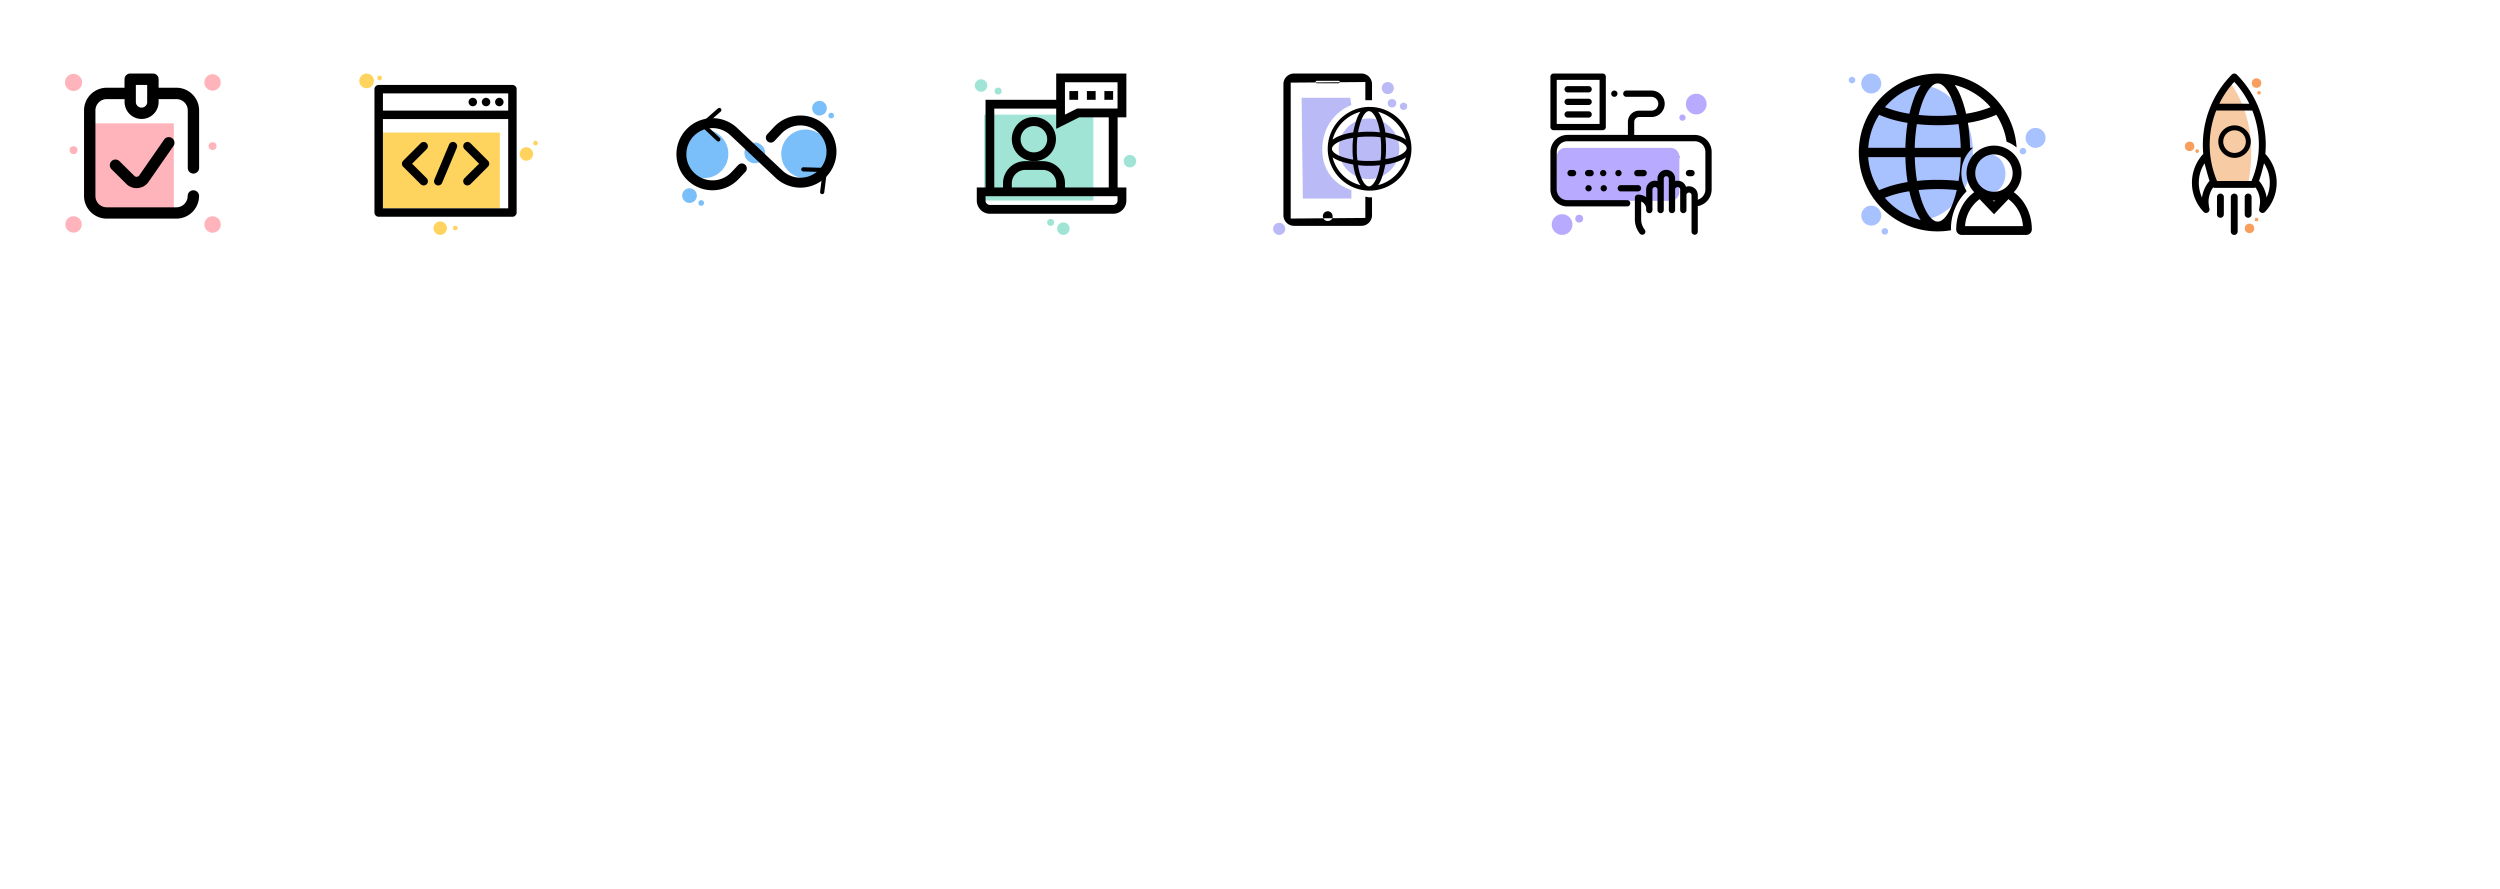 <svg xmlns="http://www.w3.org/2000/svg" xmlns:xlink="http://www.w3.org/1999/xlink" width="1190" height="423" viewBox="0 0 1190 423">
  <defs>
    <clipPath id="clip-consulting-sprite">
      <rect width="1190" height="423"/>
    </clipPath>
  </defs>
  <g id="consulting-sprite" clip-path="url(#clip-consulting-sprite)">
    <g id="audit" transform="translate(10.827 12.1)">
      <rect id="Rectangle_1" data-name="Rectangle 1" width="37.861" height="40.571" transform="translate(34.045 46.607)" fill="#ffb4bc"/>
      <path id="Path_1" data-name="Path 1" d="M107.769,70.534a2.716,2.716,0,0,0,2.71-2.71V40.448A10.807,10.807,0,0,0,99.693,29.662H91.206V25.61A2.716,2.716,0,0,0,88.5,22.9H77.683a2.716,2.716,0,0,0-2.71,2.71v4.052H66.486A10.807,10.807,0,0,0,55.7,40.448V81.183A10.807,10.807,0,0,0,66.486,91.969H99.665a10.807,10.807,0,0,0,10.786-10.786,2.71,2.71,0,1,0-5.42,0,5.386,5.386,0,0,1-5.393,5.393H66.513a5.386,5.386,0,0,1-5.393-5.393V40.475a5.386,5.386,0,0,1,5.393-5.393H75v1.341a8.1,8.1,0,0,0,16.206,0V35.082h8.486a5.386,5.386,0,0,1,5.393,5.393V67.851A2.687,2.687,0,0,0,107.769,70.534ZM85.786,36.424a2.71,2.71,0,0,1-5.42,0v-8.1h5.393v8.1Zm11.8,17.219a2.687,2.687,0,0,1,.684,3.75l-12.018,17.3c-.027.055-.082.109-.109.164a6.972,6.972,0,0,1-4.955,2.573c-.164,0-.3.027-.465.027a6.937,6.937,0,0,1-4.791-1.916l-.027-.027-7.118-7.063a2.691,2.691,0,1,1,3.778-3.833l7.118,7.036a1.517,1.517,0,0,0,1.15.411,1.547,1.547,0,0,0,1.04-.52L93.807,54.355A2.705,2.705,0,0,1,97.585,53.643Z" transform="translate(-26.528)"/>
      <circle id="Ellipse_1" data-name="Ellipse 1" cx="3.915" cy="3.915" r="3.915" transform="translate(86.442 23.229)" fill="#ffb4bc"/>
      <circle id="Ellipse_2" data-name="Ellipse 2" cx="4.079" cy="4.079" r="4.079" transform="translate(20.084 23.064)" fill="#ffb4bc"/>
      <circle id="Ellipse_3" data-name="Ellipse 3" cx="1.889" cy="1.889" r="1.889" transform="translate(88.468 55.559)" fill="#ffb4bc"/>
      <circle id="Ellipse_4" data-name="Ellipse 4" cx="1.889" cy="1.889" r="1.889" transform="translate(22.274 57.476)" fill="#ffb4bc"/>
      <circle id="Ellipse_5" data-name="Ellipse 5" cx="3.915" cy="3.915" r="3.915" transform="translate(86.442 90.847)" fill="#ffb4bc"/>
      <circle id="Ellipse_6" data-name="Ellipse 6" cx="3.915" cy="3.915" r="3.915" transform="matrix(0.335, -0.942, 0.942, 0.335, 19.173, 97.104)" fill="#ffb4bc"/>
    </g>
    <g id="code" transform="translate(167.1 29)">
      <path id="Path_2" data-name="Path 2" d="M67.1,189.181V163.5h55.659v36.06H67.1Z" transform="translate(-51.929 -129.412)" fill="#ffd45e"/>
      <path id="Path_3" data-name="Path 3" d="M110.164,36.5H46.515A2.013,2.013,0,0,0,44.5,38.515V97.224a2.013,2.013,0,0,0,2.015,2.015h63.649a2.013,2.013,0,0,0,2.015-2.015V38.515A2,2,0,0,0,110.164,36.5ZM48.53,40.513h59.636v8.2H48.53Zm59.636,54.7H48.53V52.747h59.636Z" transform="translate(-33.359 -25.061)"/>
      <path id="Path_4" data-name="Path 4" d="M126.735,208.8a2.011,2.011,0,0,0,2.853-2.836l-6.937-6.92,6.92-6.92a2.005,2.005,0,0,0-2.836-2.836l-8.346,8.346a2,2,0,0,0,0,2.836Z" transform="translate(-93.587 -150.118)"/>
      <path id="Path_5" data-name="Path 5" d="M283.415,204.454l-1.427,1.427a2.011,2.011,0,0,0,2.853,2.836l8.346-8.346a2,2,0,0,0,0-2.836l-8.346-8.346a2.005,2.005,0,0,0-2.836,2.836l1.427,1.427,5.511,5.511Z" transform="translate(-228.011 -150.035)"/>
      <path id="Path_6" data-name="Path 6" d="M204.684,209.164a2.01,2.01,0,0,0,2.639-1.07l7.009-16.692a2,2,0,0,0-3.692-1.552l-7.009,16.692A1.983,1.983,0,0,0,204.684,209.164Z" transform="translate(-163.975 -150.055)"/>
      <path id="Path_7" data-name="Path 7" d="M368.511,70.8a2.015,2.015,0,1,0,2.015,2.015A2.048,2.048,0,0,0,368.511,70.8Z" transform="translate(-297.93 -53.244)"/>
      <path id="Path_8" data-name="Path 8" d="M333.111,70.8a2.015,2.015,0,1,0,2.015,2.015A2.048,2.048,0,0,0,333.111,70.8Z" transform="translate(-268.844 -53.244)"/>
      <path id="Path_9" data-name="Path 9" d="M297.711,70.8a2.015,2.015,0,1,0,2.015,2.015A2.048,2.048,0,0,0,297.711,70.8Z" transform="translate(-239.757 -53.244)"/>
      <circle id="Ellipse_7" data-name="Ellipse 7" cx="3.5" cy="3.5" r="3.5" transform="translate(3.9 6)" fill="#ffd45e"/>
      <circle id="Ellipse_8" data-name="Ellipse 8" cx="1.106" cy="1.106" r="1.106" transform="translate(12.496 6.999)" fill="#ffd45e"/>
      <circle id="Ellipse_9" data-name="Ellipse 9" cx="3.21" cy="3.21" r="3.21" transform="translate(39.229 76.408)" fill="#ffd45e"/>
      <circle id="Ellipse_10" data-name="Ellipse 10" cx="1.106" cy="1.106" r="1.106" transform="translate(48.52 78.459)" fill="#ffd45e"/>
      <circle id="Ellipse_11" data-name="Ellipse 11" cx="3.21" cy="3.21" r="3.21" transform="translate(80.264 41.079)" fill="#ffd45e"/>
      <circle id="Ellipse_12" data-name="Ellipse 12" cx="1.106" cy="1.106" r="1.106" transform="translate(86.702 38.012)" fill="#ffd45e"/>
    </g>
    <g id="devops" transform="translate(321.919 48)">
      <circle id="Ellipse_13" data-name="Ellipse 13" cx="11.58" cy="11.58" r="11.58" transform="translate(1.618 13.647)" fill="#7abff9"/>
      <circle id="Ellipse_14" data-name="Ellipse 14" cx="4.938" cy="4.938" r="4.938" transform="translate(32.416 19.851)" fill="#7abff9"/>
      <circle id="Ellipse_15" data-name="Ellipse 15" cx="3.503" cy="3.503" r="3.503" transform="translate(64.649 0)" fill="#7abff9"/>
      <circle id="Ellipse_16" data-name="Ellipse 16" cx="1.338" cy="1.338" r="1.338" transform="translate(72.385 5.668)" fill="#7abff9"/>
      <circle id="Ellipse_17" data-name="Ellipse 17" cx="11.58" cy="11.58" r="11.58" transform="translate(49.955 13.647)" fill="#7abff9"/>
      <g id="Group_2" data-name="Group 2" transform="translate(0.081 6.992)">
        <g id="Group_1" data-name="Group 1" transform="translate(0)">
          <path id="Path_10" data-name="Path 10" d="M70.828,33.4a17.171,17.171,0,0,0-24.254.73l-3.26,3.479a2.358,2.358,0,1,0,3.43,3.235L50,37.368a12.443,12.443,0,1,1,.535,17.588L28.986,34.668a17.158,17.158,0,1,0,.73,24.254l3.235-3.43a2.358,2.358,0,0,0-3.43-3.235l-3.235,3.43a12.434,12.434,0,1,1-.535-17.564L47.3,58.41A17.167,17.167,0,0,0,70.828,33.4Z" transform="translate(-0.081 -28.742)"/>
        </g>
      </g>
      <path id="Path_11" data-name="Path 11" d="M59.155,17.9,51.2,24.857l7.493,7.055" transform="translate(-38.683 -13.546)" fill="none" stroke="#000" stroke-linecap="round" stroke-miterlimit="10" stroke-width="2"/>
      <path id="Path_12" data-name="Path 12" d="M257.277,144.9l1.314-10.509L248.3,134.1" transform="translate(-187.835 -101.478)" fill="none" stroke="#000" stroke-linecap="round" stroke-miterlimit="10" stroke-width="2"/>
      <circle id="Ellipse_18" data-name="Ellipse 18" cx="3.503" cy="3.503" r="3.503" transform="translate(2.786 41.599)" fill="#7abff9"/>
      <circle id="Ellipse_19" data-name="Ellipse 19" cx="1.338" cy="1.338" r="1.338" transform="translate(10.522 47.267)" fill="#7abff9"/>
    </g>
    <g id="it-consulting" transform="translate(464 35)">
      <rect id="Rectangle_2" data-name="Rectangle 2" width="52.01" height="40.907" transform="translate(4.438 19.559)" fill="#a0e4d5"/>
      <path id="Path_13" data-name="Path 13" d="M117.5,124.628a10.5,10.5,0,1,0-10.428,10.428A10.436,10.436,0,0,0,117.5,124.628Zm-10.428,6.246a6.265,6.265,0,1,1,0-12.528,6.264,6.264,0,1,1,0,12.528Z" transform="translate(-78.877 -93.345)"/>
      <path id="Path_14" data-name="Path 14" d="M43,12.509H9.364V54.22H5.2v6.264a6.274,6.274,0,0,0,6.264,6.264H70.139A6.274,6.274,0,0,0,76.4,60.484V54.22H72.24V20.855H76.4V0H43ZM72.2,60.465a2.081,2.081,0,0,1-2.082,2.082H11.446a2.081,2.081,0,0,1-2.082-2.082V58.383H72.2ZM43,54.22H21.873V52.138a6.409,6.409,0,0,1,6.392-6.264h8.346A6.409,6.409,0,0,1,43,52.138Zm25.019,0H47.184V52.138A10.538,10.538,0,0,0,36.611,41.71H28.265A10.538,10.538,0,0,0,17.691,52.138V54.22H13.527V16.691H43v9.624l10.921-5.46h14.1ZM47.184,4.164H72.2V16.673H52.937l-5.771,2.885V4.164Z" transform="translate(-4.25)"/>
      <path id="Path_15" data-name="Path 15" d="M246.5,45.7h4.164v4.164H246.5Z" transform="translate(-201.484 -37.354)"/>
      <path id="Path_16" data-name="Path 16" d="M292.1,45.7h4.182v4.164h-4.164V45.7Z" transform="translate(-238.757 -37.354)"/>
      <path id="Path_17" data-name="Path 17" d="M337.8,45.7h4.164v4.164H337.8Z" transform="translate(-276.111 -37.354)"/>
      <circle id="Ellipse_20" data-name="Ellipse 20" cx="2.977" cy="2.977" r="2.977" transform="translate(0 2.721)" fill="#a0e4d5"/>
      <circle id="Ellipse_21" data-name="Ellipse 21" cx="1.662" cy="1.662" r="1.662" transform="translate(9.441 6.684)" fill="#a0e4d5"/>
      <circle id="Ellipse_22" data-name="Ellipse 22" cx="2.977" cy="2.977" r="2.977" transform="translate(39.19 70.875)" fill="#a0e4d5"/>
      <circle id="Ellipse_23" data-name="Ellipse 23" cx="1.662" cy="1.662" r="1.662" transform="translate(34.442 69.213)" fill="#a0e4d5"/>
      <circle id="Ellipse_24" data-name="Ellipse 24" cx="2.977" cy="2.977" r="2.977" transform="translate(70.875 38.734)" fill="#a0e4d5"/>
    </g>
    <g id="mobility" transform="translate(605.8 34)">
      <circle id="Ellipse_25" data-name="Ellipse 25" cx="14.441" cy="14.441" r="14.441" transform="translate(31.393 22.373)" fill="#babaf7"/>
      <g id="Group_3" data-name="Group 3" transform="translate(5.11 1)">
        <path id="Path_18" data-name="Path 18" d="M62.842,36.815h0A19.969,19.969,0,0,0,42.913,16.885h0A19.969,19.969,0,0,0,22.984,36.815h0A19.969,19.969,0,0,0,42.913,56.744h0A19.969,19.969,0,0,0,62.842,36.815ZM42.625,54.722h0c-2.022,0-4.332-4.044-5.2-10.109a31.392,31.392,0,0,0,5.2.289,31.392,31.392,0,0,0,5.2-.289C46.957,50.678,44.646,54.722,42.625,54.722Zm0-12.131a33.166,33.166,0,0,1-5.488-.289,33.166,33.166,0,0,1-.289-5.488,33.166,33.166,0,0,1,.289-5.488,34.954,34.954,0,0,1,5.488-.289,33.166,33.166,0,0,1,5.488.289,34.954,34.954,0,0,1,.289,5.488,33.166,33.166,0,0,1-.289,5.488A31.451,31.451,0,0,1,42.625,42.591ZM25.006,36.815c0-2.022,4.044-4.332,10.109-5.2a31.392,31.392,0,0,0-.289,5.2,31.392,31.392,0,0,0,.289,5.2c-6.354-1.155-10.109-3.177-10.109-5.2ZM42.625,18.907h0c2.022,0,4.332,4.044,5.2,10.109a31.392,31.392,0,0,0-5.2-.289,31.392,31.392,0,0,0-5.2.289C38.581,22.662,40.6,18.907,42.625,18.907Zm7.8,12.42c6.065,1.155,10.109,3.177,10.109,5.2h0c0,2.022-4.044,4.332-10.109,5.2a31.391,31.391,0,0,0,.289-5.2A33.17,33.17,0,0,0,50.423,31.327Zm9.82,1.155c-2.311-1.733-5.777-2.6-9.82-3.466-.578-4.044-1.733-7.509-3.466-9.82A19.232,19.232,0,0,1,60.243,32.482ZM38.581,19.2c-1.733,2.311-2.6,5.777-3.466,9.82-4.044.578-7.509,1.733-9.82,3.466A18.723,18.723,0,0,1,38.581,19.2ZM25.295,40.858c2.311,1.733,5.777,2.6,9.82,3.466.578,4.044,1.733,7.51,3.466,9.82A18.249,18.249,0,0,1,25.295,40.858ZM46.957,54.144c1.733-2.311,2.6-5.777,3.466-9.82,4.044-.578,7.51-1.733,9.82-3.466A18.723,18.723,0,0,1,46.957,54.144Zm-4.332,5.777c-.578,0-1.155-.289-1.733-.289V69.741L5.366,70.03V5.332l35.526-.289v8.665h3.177V5.91A5.061,5.061,0,0,0,39.159,1H6.81A5.061,5.061,0,0,0,1.9,5.91V68.586A5.061,5.061,0,0,0,6.81,73.5H39.159a5.061,5.061,0,0,0,4.91-4.91V59.921ZM17.785,4.466h10.4a.621.621,0,0,1,.578.578.621.621,0,0,1-.578.578h-10.4a.621.621,0,0,1-.578-.578A.621.621,0,0,1,17.785,4.466Zm5.2,66.719a2.311,2.311,0,1,1,2.311-2.311C25.584,70.03,24.429,71.185,22.984,71.185Z" transform="translate(-1.9 -1)"/>
      </g>
      <path id="Path_19" data-name="Path 19" d="M28.584,8.466S15.3,12.8,14.72,28.973C14.431,45.436,28.584,48.9,28.584,48.9v4.044H5.478L4.9,5H28.006Z" transform="translate(8.875 7.553)" fill="#babaf7"/>
      <circle id="Ellipse_26" data-name="Ellipse 26" cx="2.888" cy="2.888" r="2.888" transform="translate(51.9 5.044)" fill="#babaf7"/>
      <circle id="Ellipse_27" data-name="Ellipse 27" cx="2.888" cy="2.888" r="2.888" transform="translate(0.2 72.051)" fill="#babaf7"/>
      <circle id="Ellipse_28" data-name="Ellipse 28" cx="1.733" cy="1.733" r="1.733" transform="translate(60.565 14.864)" fill="#babaf7"/>
      <circle id="Ellipse_29" data-name="Ellipse 29" cx="2.022" cy="2.022" r="2.022" transform="translate(54.788 13.131)" fill="#babaf7"/>
    </g>
    <g id="odc" transform="translate(738 35)">
      <g id="Group_5" data-name="Group 5" transform="translate(15.403 38.278)">
        <g id="Group_4" data-name="Group 4">
          <path id="Path_20" data-name="Path 20" d="M93.247,225.842a1.521,1.521,0,0,0-1.053-.442,1.45,1.45,0,0,0-1.053.442,1.521,1.521,0,0,0-.442,1.053,1.45,1.45,0,0,0,.442,1.053,1.553,1.553,0,0,0,1.053.442,1.45,1.45,0,0,0,1.053-.442,1.521,1.521,0,0,0,.442-1.053A1.45,1.45,0,0,0,93.247,225.842Z" transform="translate(-90.7 -225.4)"/>
        </g>
      </g>
      <g id="Group_7" data-name="Group 7" transform="translate(22.569 38.278)">
        <g id="Group_6" data-name="Group 6">
          <path id="Path_21" data-name="Path 21" d="M135.685,225.4h-1.291a1.494,1.494,0,1,0,0,2.989h1.291a1.494,1.494,0,1,0,0-2.989Z" transform="translate(-132.9 -225.4)"/>
        </g>
      </g>
      <g id="Group_9" data-name="Group 9" transform="translate(29.736 38.278)">
        <g id="Group_8" data-name="Group 8">
          <path id="Path_22" data-name="Path 22" d="M177.647,225.842a1.521,1.521,0,0,0-1.053-.442,1.45,1.45,0,0,0-1.053.442,1.521,1.521,0,0,0-.442,1.053,1.45,1.45,0,0,0,.442,1.053,1.521,1.521,0,0,0,1.053.442,1.45,1.45,0,0,0,1.053-.442,1.476,1.476,0,0,0,0-2.106Z" transform="translate(-175.1 -225.4)"/>
        </g>
      </g>
      <g id="Group_11" data-name="Group 11" transform="translate(36.886 38.278)">
        <g id="Group_10" data-name="Group 10">
          <path id="Path_23" data-name="Path 23" d="M219.747,225.842a1.521,1.521,0,0,0-1.053-.442,1.45,1.45,0,0,0-1.053.442,1.521,1.521,0,0,0-.442,1.053,1.45,1.45,0,0,0,.442,1.053,1.521,1.521,0,0,0,1.053.442,1.45,1.45,0,0,0,1.053-.442,1.521,1.521,0,0,0,.442-1.053A1.45,1.45,0,0,0,219.747,225.842Z" transform="translate(-217.2 -225.4)"/>
        </g>
      </g>
      <g id="Group_13" data-name="Group 13" transform="translate(44.052 38.278)">
        <g id="Group_12" data-name="Group 12">
          <path id="Path_24" data-name="Path 24" d="M261.947,225.842a1.521,1.521,0,0,0-1.053-.442,1.45,1.45,0,0,0-1.053.442,1.553,1.553,0,0,0-.442,1.053,1.45,1.45,0,0,0,.442,1.053,1.521,1.521,0,0,0,1.053.442,1.508,1.508,0,0,0,1.494-1.494A1.521,1.521,0,0,0,261.947,225.842Z" transform="translate(-259.4 -225.4)"/>
        </g>
      </g>
      <g id="Group_15" data-name="Group 15" transform="translate(51.202 38.278)">
        <g id="Group_14" data-name="Group 14">
          <path id="Path_25" data-name="Path 25" d="M304.064,225.842a1.561,1.561,0,0,0-1.07-.442,1.45,1.45,0,0,0-1.053.442,1.521,1.521,0,0,0-.442,1.053,1.45,1.45,0,0,0,.442,1.053,1.553,1.553,0,0,0,1.053.442,1.508,1.508,0,0,0,1.511-1.494A1.6,1.6,0,0,0,304.064,225.842Z" transform="translate(-301.5 -225.4)"/>
        </g>
      </g>
      <g id="Group_17" data-name="Group 17" transform="translate(58.368 38.278)">
        <g id="Group_16" data-name="Group 16">
          <path id="Path_26" data-name="Path 26" d="M346.247,225.842a1.521,1.521,0,0,0-1.053-.442,1.45,1.45,0,0,0-1.053.442,1.521,1.521,0,0,0-.442,1.053,1.45,1.45,0,0,0,.442,1.053,1.521,1.521,0,0,0,1.053.442,1.45,1.45,0,0,0,1.053-.442,1.521,1.521,0,0,0,.442-1.053A1.45,1.45,0,0,0,346.247,225.842Z" transform="translate(-343.7 -225.4)"/>
        </g>
      </g>
      <path id="Path_27" data-name="Path 27" d="M71.806,233.536H21.946A4.247,4.247,0,0,1,17.7,229.29V212.546a4.247,4.247,0,0,1,4.246-4.246H71.823a4.247,4.247,0,0,1,4.246,4.246V229.29A4.273,4.273,0,0,1,71.806,233.536Z" transform="translate(-14.694 -172.926)" fill="#b8aaff"/>
      <g id="Group_19" data-name="Group 19" transform="translate(8.101 45.903)">
        <g id="Group_18" data-name="Group 18">
          <path id="Path_28" data-name="Path 28" d="M50.383,270.3H49.194a1.494,1.494,0,0,0,0,2.989h1.189a1.494,1.494,0,0,0,0-2.989Z" transform="translate(-47.7 -270.3)"/>
        </g>
      </g>
      <g id="Group_21" data-name="Group 21" transform="translate(16.456 45.903)">
        <g id="Group_20" data-name="Group 20">
          <path id="Path_29" data-name="Path 29" d="M99.583,270.3H98.394a1.494,1.494,0,0,0,0,2.989h1.189a1.494,1.494,0,1,0,0-2.989Z" transform="translate(-96.9 -270.3)"/>
        </g>
      </g>
      <g id="Group_23" data-name="Group 23" transform="translate(23.622 45.903)">
        <g id="Group_22" data-name="Group 22">
          <path id="Path_30" data-name="Path 30" d="M141.664,270.742a1.562,1.562,0,0,0-1.07-.442,1.45,1.45,0,0,0-1.053.442,1.521,1.521,0,0,0-.442,1.053,1.45,1.45,0,0,0,.442,1.053,1.5,1.5,0,0,0,2.564-1.053A1.45,1.45,0,0,0,141.664,270.742Z" transform="translate(-139.1 -270.3)"/>
        </g>
      </g>
      <g id="Group_25" data-name="Group 25" transform="translate(30.891 45.903)">
        <g id="Group_24" data-name="Group 24">
          <path id="Path_31" data-name="Path 31" d="M184.447,270.742a1.521,1.521,0,0,0-1.053-.442,1.45,1.45,0,0,0-1.053.442,1.521,1.521,0,0,0-.442,1.053,1.45,1.45,0,0,0,.442,1.053,1.521,1.521,0,0,0,1.053.442,1.45,1.45,0,0,0,1.053-.442,1.521,1.521,0,0,0,.442-1.053A1.45,1.45,0,0,0,184.447,270.742Z" transform="translate(-181.9 -270.3)"/>
        </g>
      </g>
      <g id="Group_27" data-name="Group 27" transform="translate(16.66 53.121)">
        <g id="Group_26" data-name="Group 26">
          <path id="Path_32" data-name="Path 32" d="M100.647,313.242a1.521,1.521,0,0,0-1.053-.442,1.45,1.45,0,0,0-1.053.442,1.521,1.521,0,0,0-.442,1.053,1.45,1.45,0,0,0,.442,1.053,1.521,1.521,0,0,0,1.053.442,1.45,1.45,0,0,0,1.053-.442,1.476,1.476,0,0,0,0-2.106Z" transform="translate(-98.1 -312.8)"/>
        </g>
      </g>
      <g id="Group_29" data-name="Group 29" transform="translate(23.894 53.121)">
        <g id="Group_28" data-name="Group 28">
          <path id="Path_33" data-name="Path 33" d="M143.264,313.242a1.562,1.562,0,0,0-1.07-.442,1.45,1.45,0,0,0-1.053.442,1.521,1.521,0,0,0-.442,1.053,1.45,1.45,0,0,0,.442,1.053,1.5,1.5,0,0,0,2.564-1.053A1.45,1.45,0,0,0,143.264,313.242Z" transform="translate(-140.7 -312.8)"/>
        </g>
      </g>
      <g id="Group_31" data-name="Group 31" transform="translate(39.874 45.903)">
        <g id="Group_30" data-name="Group 30">
          <path id="Path_34" data-name="Path 34" d="M239.3,270.3h-3.006a1.494,1.494,0,1,0,0,2.989H239.3a1.5,1.5,0,0,0,1.494-1.494A1.475,1.475,0,0,0,239.3,270.3Z" transform="translate(-234.8 -270.3)"/>
        </g>
      </g>
      <g id="Group_33" data-name="Group 33" transform="translate(32.029 53.121)">
        <g id="Group_32" data-name="Group 32">
          <path id="Path_35" data-name="Path 35" d="M198.246,312.8h-8.152a1.494,1.494,0,0,0,0,2.989h8.152a1.494,1.494,0,0,0,0-2.989Z" transform="translate(-188.6 -312.8)"/>
        </g>
      </g>
      <g id="Group_35" data-name="Group 35" transform="translate(64.465 45.903)">
        <g id="Group_34" data-name="Group 34">
          <path id="Path_36" data-name="Path 36" d="M382.3,270.3h-1.206a1.494,1.494,0,1,0,0,2.989H382.3a1.494,1.494,0,1,0,0-2.989Z" transform="translate(-379.6 -270.3)"/>
        </g>
      </g>
      <g id="Group_37" data-name="Group 37" transform="translate(28.938 8.101)">
        <g id="Group_36" data-name="Group 36">
          <path id="Path_37" data-name="Path 37" d="M172.947,48.142a1.521,1.521,0,0,0-1.053-.442,1.45,1.45,0,0,0-1.053.442,1.521,1.521,0,0,0-.442,1.053,1.45,1.45,0,0,0,.442,1.053,1.521,1.521,0,0,0,1.053.442,1.45,1.45,0,0,0,1.053-.442,1.521,1.521,0,0,0,.442-1.053A1.45,1.45,0,0,0,172.947,48.142Z" transform="translate(-170.4 -47.7)"/>
        </g>
      </g>
      <g id="Group_39" data-name="Group 39" transform="translate(0 8.101)">
        <g id="Group_38" data-name="Group 38">
          <path id="Path_38" data-name="Path 38" d="M68.693,68.826H39.874c0-.051.017-.1.017-.153V62.644A2.348,2.348,0,0,1,42.235,60.3h5.859a6.3,6.3,0,0,0,0-12.6H36.138a1.494,1.494,0,1,0,0,2.989H48.094a3.295,3.295,0,0,1,0,6.589H42.235a5.349,5.349,0,0,0-5.349,5.349v6.029a.47.47,0,0,0,.017.153H8.067A8.143,8.143,0,0,0,0,76.944V94.792a8.074,8.074,0,0,0,8.067,8.067H36.529a1.494,1.494,0,1,0,0-2.989H8.067a5.062,5.062,0,0,1-5.061-5.061V76.944a5.1,5.1,0,0,1,5.061-5.112H68.693a5.084,5.084,0,0,1,5.061,5.112V94.792a5.1,5.1,0,0,1-3.6,4.857V97.458a4.2,4.2,0,0,0-4.195-4.195,4.308,4.308,0,0,0-1.41.238,4.2,4.2,0,0,0-3.991-2.887,4.7,4.7,0,0,0-1.206.17V89.7a4.195,4.195,0,1,0-8.389,0v1.087a3.981,3.981,0,0,0-1.206-.17,4.2,4.2,0,0,0-4.195,4.195v3.617a6.909,6.909,0,0,0-3.872-1.189A1.5,1.5,0,0,0,40.2,98.732v10.325a10.863,10.863,0,0,0,2.344,6.725,1.471,1.471,0,0,0,1.172.56,1.494,1.494,0,0,0,1.172-2.428,7.905,7.905,0,0,1-1.7-4.874v-8.525a3.934,3.934,0,0,1,2.378,3.125v.934a1.5,1.5,0,0,0,1.494,1.494h.034a1.5,1.5,0,0,0,1.494-1.494v-.442c0-.221-.017-.442-.034-.662V94.809a1.206,1.206,0,0,1,2.411,0v9.765a1.494,1.494,0,0,0,2.989,0V89.7a1.206,1.206,0,1,1,2.411,0v14.877a1.494,1.494,0,0,0,2.989,0V94.809a1.206,1.206,0,0,1,2.411,0v9.765a1.494,1.494,0,0,0,2.989,0V97.441a1.206,1.206,0,0,1,2.411,0v17.407a1.494,1.494,0,1,0,2.989,0V102.723a8.075,8.075,0,0,0,6.589-7.931V76.944A8.081,8.081,0,0,0,68.693,68.826Z" transform="translate(0 -47.7)"/>
        </g>
      </g>
      <g id="Group_41" data-name="Group 41">
        <g id="Group_40" data-name="Group 40">
          <path id="Path_39" data-name="Path 39" d="M24.879,0H1.494A1.508,1.508,0,0,0,0,1.494V25.473a1.5,1.5,0,0,0,1.494,1.494H24.879a1.5,1.5,0,0,0,1.494-1.494V1.494A1.486,1.486,0,0,0,24.879,0ZM23.385,23.979H3.006V3.006H23.4V23.979Z"/>
        </g>
      </g>
      <g id="Group_43" data-name="Group 43" transform="translate(6.708 17.984)">
        <g id="Group_42" data-name="Group 42">
          <path id="Path_40" data-name="Path 40" d="M50.98,105.9H40.994a1.494,1.494,0,1,0,0,2.989H50.98a1.494,1.494,0,1,0,0-2.989Z" transform="translate(-39.5 -105.9)"/>
        </g>
      </g>
      <g id="Group_45" data-name="Group 45" transform="translate(6.708 11.99)">
        <g id="Group_44" data-name="Group 44">
          <path id="Path_41" data-name="Path 41" d="M50.98,70.6H40.994a1.494,1.494,0,1,0,0,2.989H50.98a1.494,1.494,0,1,0,0-2.989Z" transform="translate(-39.5 -70.6)"/>
        </g>
      </g>
      <g id="Group_47" data-name="Group 47" transform="translate(6.708 5.995)">
        <g id="Group_46" data-name="Group 46">
          <path id="Path_42" data-name="Path 42" d="M50.98,35.3H40.994a1.494,1.494,0,1,0,0,2.989H50.98a1.494,1.494,0,1,0,0-2.989Z" transform="translate(-39.5 -35.3)"/>
        </g>
      </g>
      <circle id="Ellipse_30" data-name="Ellipse 30" cx="4.942" cy="4.942" r="4.942" transform="translate(64.465 9.595)" fill="#b8aaff"/>
      <circle id="Ellipse_31" data-name="Ellipse 31" cx="1.494" cy="1.494" r="1.494" transform="translate(61.357 19.496)" fill="#b8aaff"/>
      <circle id="Ellipse_32" data-name="Ellipse 32" cx="4.942" cy="4.942" r="4.942" transform="translate(0.611 66.944)" fill="#b8aaff"/>
      <circle id="Ellipse_33" data-name="Ellipse 33" cx="1.885" cy="1.885" r="1.885" transform="translate(11.82 67.199)" fill="#b8aaff"/>
    </g>
    <g id="outsource" transform="translate(873.9 15.6)">
      <ellipse id="Ellipse_34" data-name="Ellipse 34" cx="25.836" cy="32.149" rx="25.836" ry="32.149" transform="translate(13.546 24.839)" fill="#a8c1ff"/>
      <ellipse id="Ellipse_35" data-name="Ellipse 35" cx="7.511" cy="9.227" rx="7.511" ry="9.227" transform="translate(65.672 57.895)" fill="#a8c1ff"/>
      <g id="Group_52" data-name="Group 52" transform="translate(10.892 19.432)">
        <g id="Group_48" data-name="Group 48" transform="translate(0 0)">
          <path id="Path_43" data-name="Path 43" d="M71.86,75.9c.032-.13.065-.259.1-.356.1,0,.162.032.259.032l.065-.065a15.765,15.765,0,0,1-2.558-8.644,15.977,15.977,0,0,1,5.5-12.044h-1.36A91.172,91.172,0,0,0,72.831,42.94a54.672,54.672,0,0,0,13.533-3.82,32.984,32.984,0,0,1,4.889,12.788,15.99,15.99,0,0,1,4.759,2.784,37.272,37.272,0,0,0-6.864-19.361.113.113,0,0,0-.032-.065,2.016,2.016,0,0,0-.453-.583,37.573,37.573,0,0,0-60.349,0,2.791,2.791,0,0,0-.453.583.113.113,0,0,1-.032.065,37.523,37.523,0,0,0,0,43.448.113.113,0,0,0,.032.065,1.9,1.9,0,0,0,.421.55A37.428,37.428,0,0,0,64.8,94.062c0-.13-.032-.291-.032-.453A24.841,24.841,0,0,1,71.86,75.9ZM68.4,70.589a97.924,97.924,0,0,0-9.907-.518,89.315,89.315,0,0,0-9.907.518,85.037,85.037,0,0,1-1.036-11.3H69.431A91.414,91.414,0,0,1,68.4,70.589ZM47.513,54.854a79.944,79.944,0,0,1,1.036-11.3,97.922,97.922,0,0,0,9.907.518,89.32,89.32,0,0,0,9.907-.518,85.039,85.039,0,0,1,1.036,11.3Zm36.1-19.361A52.368,52.368,0,0,1,71.957,38.6a51.8,51.8,0,0,0-2.1-7.155,29.292,29.292,0,0,0-3.3-6.54A33.2,33.2,0,0,1,83.612,35.494ZM58.456,24.162c3.335,0,6.928,5.828,9.065,15.022-2.914.291-5.957.453-9.065.453s-6.151-.162-9.065-.453C51.528,29.99,55.121,24.162,58.456,24.162Zm-8.062.745a29.293,29.293,0,0,0-3.3,6.54,55.152,55.152,0,0,0-2.1,7.155,53.674,53.674,0,0,1-11.655-3.108A32.94,32.94,0,0,1,50.394,24.907ZM30.58,39.12a55.5,55.5,0,0,0,13.533,3.82,86.758,86.758,0,0,0-1.036,11.882H25.4A33.252,33.252,0,0,1,30.58,39.12Zm0,35.872a32.941,32.941,0,0,1-5.213-15.735h17.71A91.173,91.173,0,0,0,44.114,71.14,56.928,56.928,0,0,0,30.58,74.992Zm2.72,3.626A52.368,52.368,0,0,1,44.955,75.51a51.8,51.8,0,0,0,2.1,7.155,29.293,29.293,0,0,0,3.3,6.54A33.2,33.2,0,0,1,33.3,78.618ZM58.456,89.95c-3.335,0-6.928-5.828-9.065-15.022,2.914-.291,5.957-.453,9.065-.453s6.151.162,9.065.453C65.384,84.122,61.791,89.95,58.456,89.95Z" transform="translate(-20.9 -19.5)"/>
        </g>
        <g id="Group_51" data-name="Group 51" transform="translate(46.362 34.318)">
          <g id="Group_49" data-name="Group 49" transform="translate(4.921)">
            <path id="Path_44" data-name="Path 44" d="M192.347,151.627A13.044,13.044,0,0,1,179.3,138.58a13.08,13.08,0,1,1,13.047,13.047Zm0-21.983a8.9,8.9,0,1,0,8.9,8.9A8.9,8.9,0,0,0,192.347,129.644Z" transform="translate(-179.3 -125.5)"/>
          </g>
          <g id="Group_50" data-name="Group 50" transform="translate(0 20.873)">
            <path id="Path_45" data-name="Path 45" d="M197.447,211.575H166.722a2.632,2.632,0,0,1-2.622-2.622c0-7.867,3.95-15.184,10.069-18.649a2.659,2.659,0,0,1,3.205.486l4.727,4.921,4.727-4.921a2.652,2.652,0,0,1,3.205-.486h0c6.119,3.464,10.069,10.781,10.069,18.649A2.66,2.66,0,0,1,197.447,211.575ZM168.309,207.4h27.552a17.252,17.252,0,0,0-6.9-12.853l-6.864,7.187-6.864-7.187A17.18,17.18,0,0,0,168.309,207.4Z" transform="translate(-164.1 -189.971)"/>
          </g>
        </g>
      </g>
      <circle id="Ellipse_36" data-name="Ellipse 36" cx="4.759" cy="4.759" r="4.759" transform="translate(90.277 45.268)" fill="#a8c1ff"/>
      <circle id="Ellipse_37" data-name="Ellipse 37" cx="1.554" cy="1.554" r="1.554" transform="translate(87.461 54.787)" fill="#a8c1ff"/>
      <circle id="Ellipse_38" data-name="Ellipse 38" cx="4.759" cy="4.759" r="4.759" transform="translate(12.057 19.4)" fill="#a8c1ff"/>
      <circle id="Ellipse_39" data-name="Ellipse 39" cx="1.554" cy="1.554" r="1.554" transform="translate(6.1 20.954)" fill="#a8c1ff"/>
      <circle id="Ellipse_40" data-name="Ellipse 40" cx="4.759" cy="4.759" r="4.759" transform="translate(12.057 82.274)" fill="#a8c1ff"/>
      <circle id="Ellipse_41" data-name="Ellipse 41" cx="1.554" cy="1.554" r="1.554" transform="translate(21.738 92.99)" fill="#a8c1ff"/>
    </g>
    <g id="startup" transform="translate(1040 35.025)">
      <path id="Path_46" data-name="Path 46" d="M74.594,21.9s15.725,16.274,9.47,49.136H68.51S55.011,46.8,74.594,21.9Z" transform="translate(-53.945 -18.488)" fill="#f7cba4"/>
      <g id="Group_54" data-name="Group 54" transform="translate(3.355 -0.025)">
        <g id="Group_53" data-name="Group 53" transform="translate(0 0)">
          <path id="Path_47" data-name="Path 47" d="M56.347,38.234A47.532,47.532,0,0,0,42.723.434a1.677,1.677,0,0,0-2.3,0,47.513,47.513,0,0,0-13.625,37.8,20.131,20.131,0,0,0,.172,27.61,1.638,1.638,0,0,0,2.759-1.536,18.376,18.376,0,0,1-.423-3.12A12.129,12.129,0,0,1,31.5,54.195a1.666,1.666,0,0,0,.784.2H50.86a1.666,1.666,0,0,0,.784-.2,12.129,12.129,0,0,1,2.195,6.993,22.509,22.509,0,0,1-.423,3.12,1.636,1.636,0,0,0,2.759,1.536,20.131,20.131,0,0,0,.172-27.61ZM41.562,3.946a43.627,43.627,0,0,1,7.149,10.41H34.429a42.809,42.809,0,0,1,7.134-10.41ZM26.2,58.977A16.941,16.941,0,0,1,27.42,42.718c.016.125,1.725,6.663,2.383,8.341A15.229,15.229,0,0,0,26.2,58.977Zm23.58-7.855H33.347a44.249,44.249,0,0,1-.376-33.52H50.154A44.249,44.249,0,0,1,49.778,51.122Zm3.559-.063c.909-2.336,2.367-8.247,2.383-8.341a16.7,16.7,0,0,1,2.744,9.235,16.986,16.986,0,0,1-1.521,7.024,15.479,15.479,0,0,0-3.606-7.918Z" transform="translate(-21.4 0.025)"/>
          <path id="Path_48" data-name="Path 48" d="M99.131,364.5a1.629,1.629,0,0,0-1.631,1.631v8.2a1.631,1.631,0,1,0,3.261,0v-8.2A1.629,1.629,0,0,0,99.131,364.5Z" transform="translate(-85.569 -307.348)"/>
          <path id="Path_49" data-name="Path 49" d="M141.146,364.5a1.635,1.635,0,0,0-1.16.486l-.016.016a1.639,1.639,0,0,0-.408.721,1.977,1.977,0,0,0-.063.439v16.384a1.546,1.546,0,0,0,.047.376,1.627,1.627,0,0,0,3.167,0,1.546,1.546,0,0,0,.047-.376V366.131a1.353,1.353,0,0,0-.063-.439A1.586,1.586,0,0,0,141.146,364.5Z" transform="translate(-120.984 -307.348)"/>
          <path id="Path_50" data-name="Path 50" d="M183.331,364.5a1.629,1.629,0,0,0-1.631,1.631v8.2a1.631,1.631,0,1,0,3.261,0v-8.2A1.61,1.61,0,0,0,183.331,364.5Z" transform="translate(-156.568 -307.348)"/>
        </g>
      </g>
      <g id="Group_55" data-name="Group 55" transform="translate(15.914 24.657)">
        <path id="Path_51" data-name="Path 51" d="M109.229,172.859a7.729,7.729,0,1,1,7.729-7.729A7.735,7.735,0,0,1,109.229,172.859Zm0-13.107a5.378,5.378,0,1,0,5.378,5.378A5.386,5.386,0,0,0,109.229,159.752Z" transform="translate(-101.5 -157.4)"/>
      </g>
      <circle id="Ellipse_42" data-name="Ellipse 42" cx="2.258" cy="2.258" r="2.258" transform="translate(0 32.386)" fill="#f99f5d"/>
      <circle id="Ellipse_43" data-name="Ellipse 43" cx="0.862" cy="0.862" r="0.862" transform="translate(4.986 36.039)" fill="#f99f5d"/>
      <circle id="Ellipse_44" data-name="Ellipse 44" cx="2.258" cy="2.258" r="2.258" transform="translate(31.858 2.252)" fill="#f99f5d"/>
      <circle id="Ellipse_45" data-name="Ellipse 45" cx="0.862" cy="0.862" r="0.862" transform="translate(34.43 8.288)" fill="#f99f5d"/>
      <circle id="Ellipse_46" data-name="Ellipse 46" cx="2.258" cy="2.258" r="2.258" transform="translate(28.503 71.425)" fill="#f99f5d"/>
      <circle id="Ellipse_47" data-name="Ellipse 47" cx="0.862" cy="0.862" r="0.862" transform="translate(33.254 68.603)" fill="#f99f5d"/>
    </g>
  </g>
</svg>
